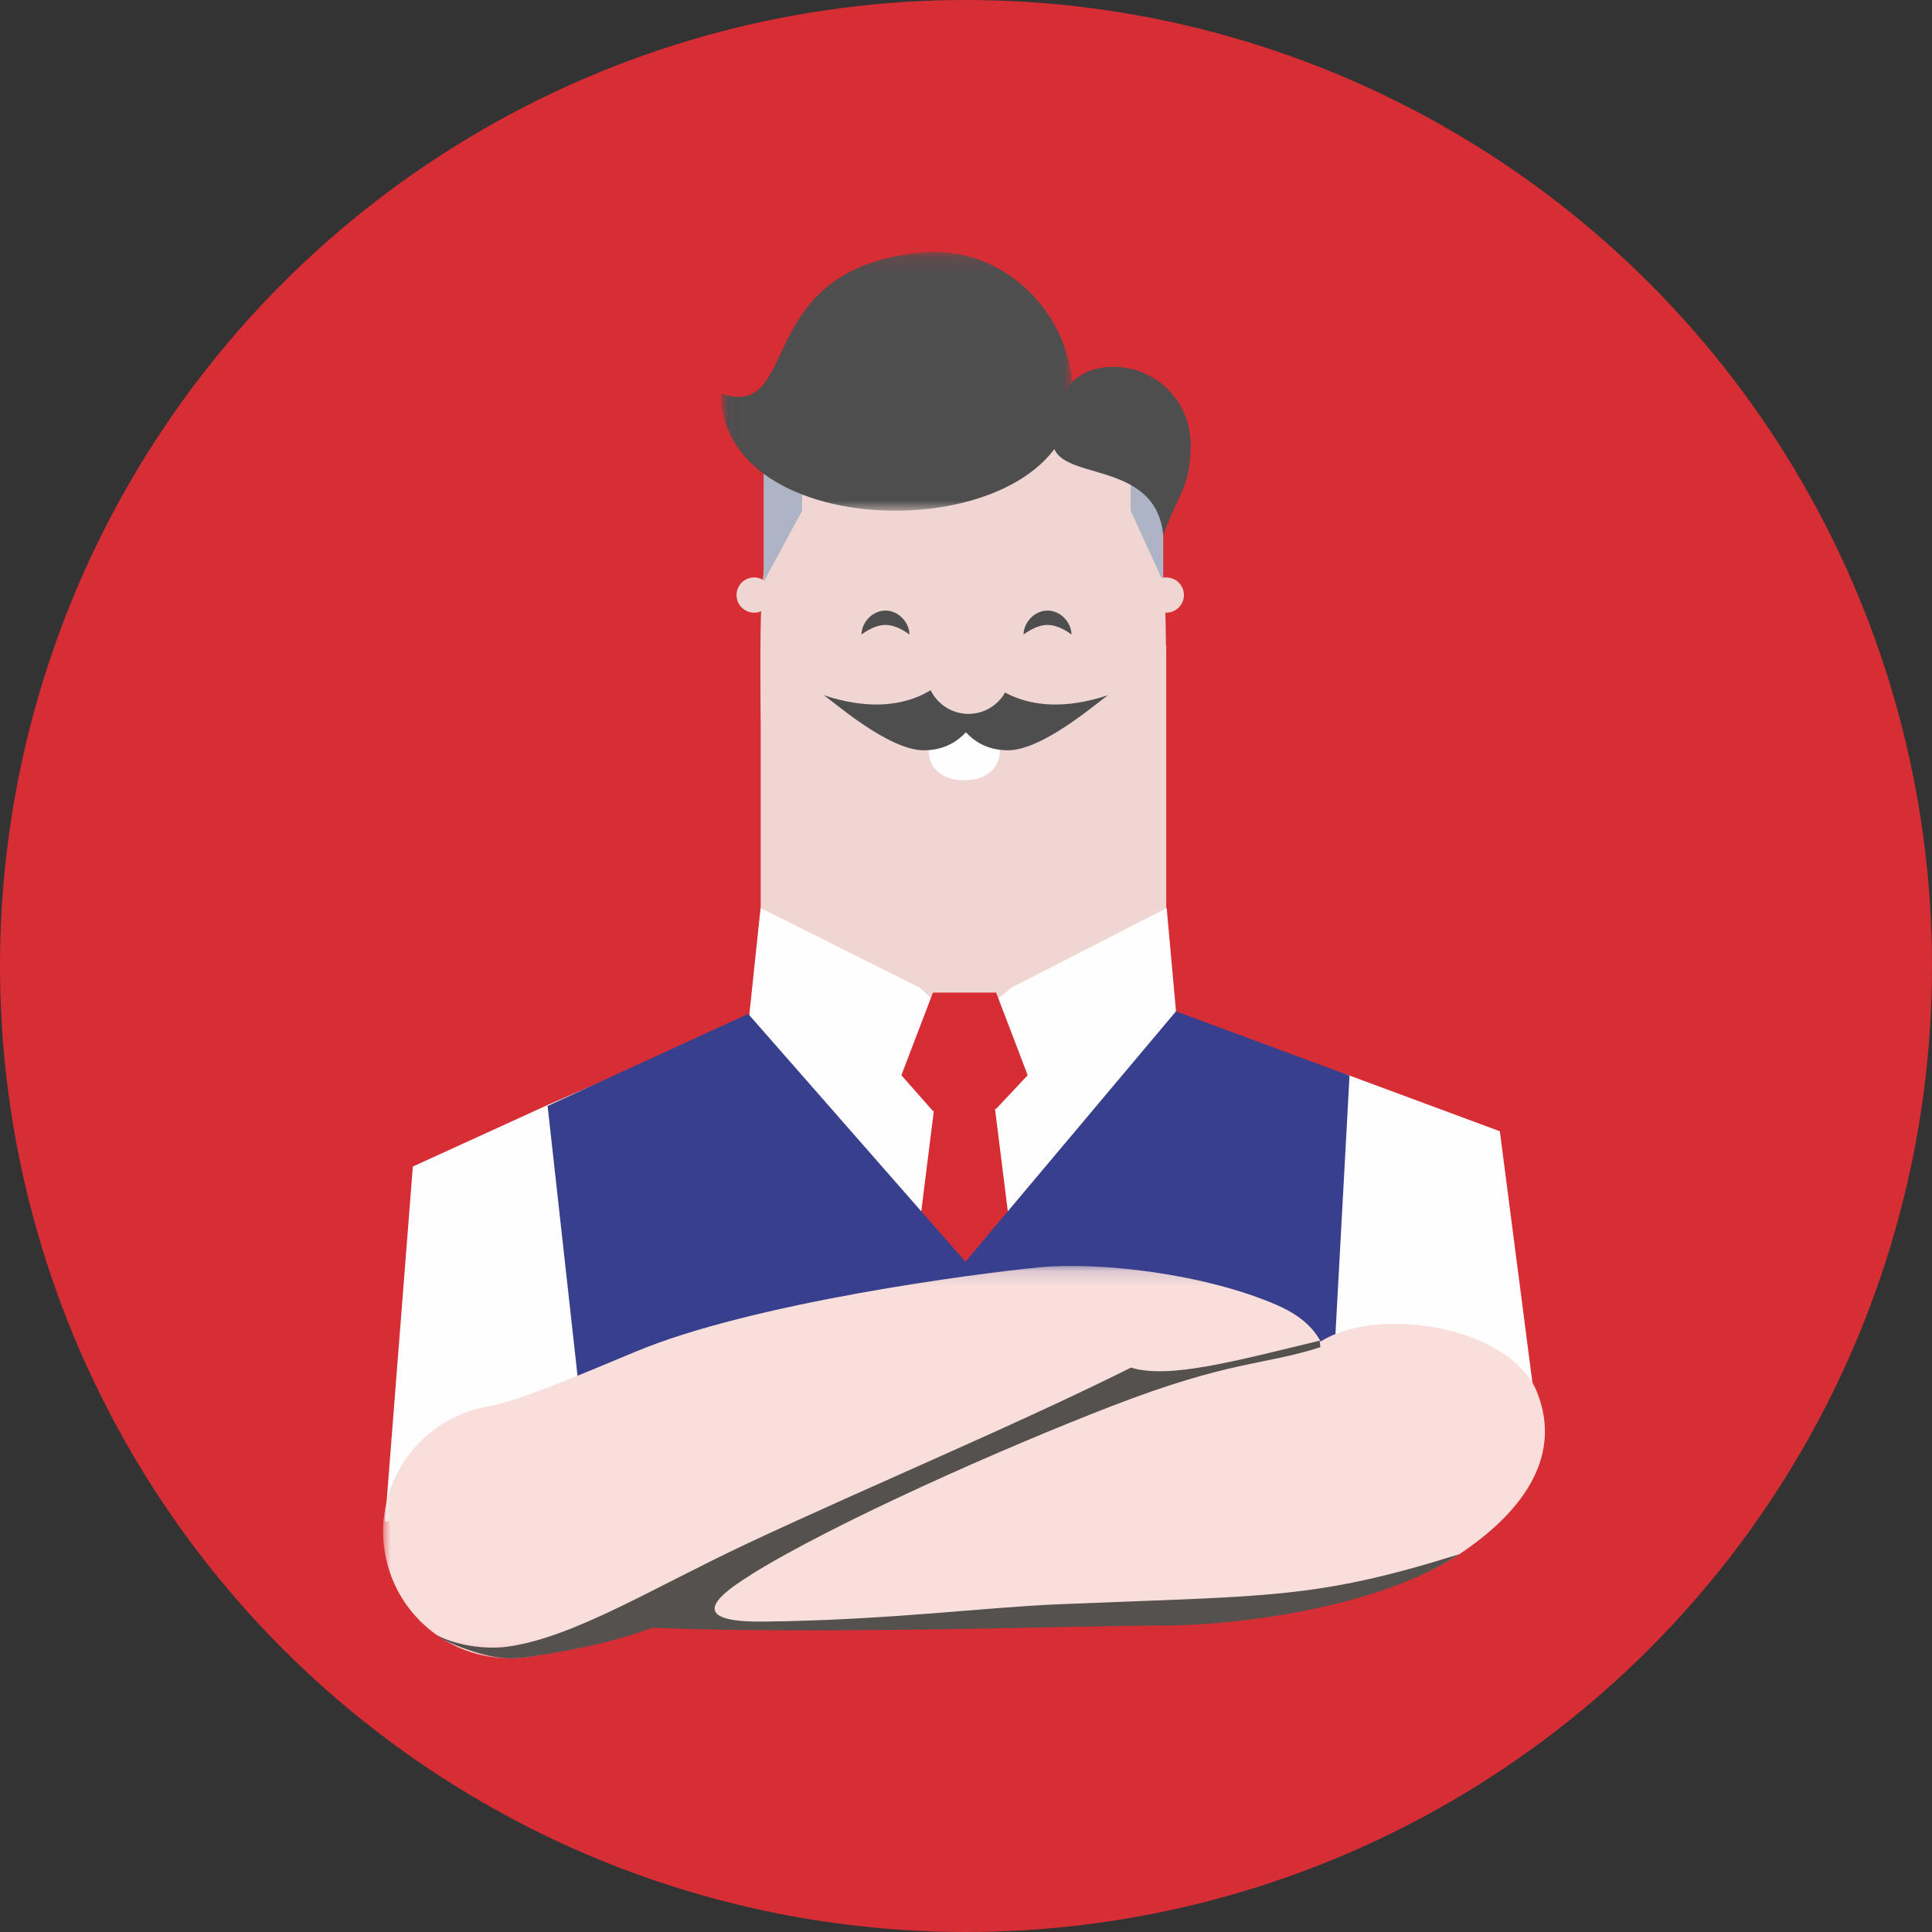<svg xmlns="http://www.w3.org/2000/svg" xmlns:xlink="http://www.w3.org/1999/xlink" width="127" height="127" viewBox="0 0 127 127">
    <rect x="0" y="0" width="127" height="127" fill="#333333" stroke="none"/>
    <defs>
        <path id="03pyyrdkuc" d="M0.015 0.136L23.115 0.136 23.115 17.151 0.015 17.151z"/>
        <path id="4pybh32h5e" d="M0 0.136L62.297 0.136 62.297 25.931 0 25.931z"/>
        <circle id="voxlmozopa" cx="63.5" cy="63.5" r="63.5"/>
    </defs>
    <g fill="none" fill-rule="evenodd">
        <g>
            <g>
                <g transform="translate(-331 -1469) translate(331 1338) translate(0 131)">
                    <mask id="94zbmhymnb" fill="#fff">
                        <use xlink:href="#voxlmozopa"/>
                    </mask>
                    <use fill="#D72D35" xlink:href="#voxlmozopa"/>
                    <path fill="#F0D6D3" d="M72.66 77.224s-5.427 2.903-9.585 2.903c-4.158 0-9.354-2.903-9.354-2.903L50.004 65.74V42.424h26.657v19.91l-4.001 14.89z" mask="url(#94zbmhymnb)"/>
                    <g mask="url(#94zbmhymnb)">
                        <g>
                            <path fill="#F0D6D3" d="M51.462 27.202c0 7.312-.035 23.921-13.323 23.921-13.332 0-13.332-16.61-13.332-23.921 0-7.312 0-18.575 13.327-18.575 13.328 0 13.328 11.263 13.328 18.575" transform="translate(25.181 16.422)"/>
                            <path fill="#4F4E4F" d="M42.103 25.29s.788-.633 1.575-.633c.788 0 1.575.632 1.575.632 0-.778-.705-1.575-1.575-1.575s-1.575.797-1.575 1.575M34.6 25.29s-.787-.633-1.575-.633c-.788 0-1.575.632-1.575.632 0-.778.705-1.575 1.575-1.575s1.576.797 1.576 1.575" transform="translate(25.181 16.422)"/>
                            <path fill="#ADB4C5" d="M27.547 13.837L25.017 13.065 25.017 21.826 27.547 17.151zM49.145 13.837L51.285 13.065 51.285 21.826 49.145 17.151z" transform="translate(25.181 16.422)"/>
                            <g transform="translate(25.181 16.422) translate(22.22)">
                                <mask id="4ho9ebxa3d" fill="#fff">
                                    <use xlink:href="#03pyyrdkuc"/>
                                </mask>
                                <path fill="#4F4E4F" d="M23.115 9.472c0 10.095-23.1 10.386-23.1-.017C5.36 11.232 1.888 1.176 13.26.17c5.42-.48 9.856 4.164 9.856 9.302" mask="url(#4ho9ebxa3d)"/>
                            </g>
                            <path fill="#4F4E4F" d="M53.086 12.77c0 2.802-.756 3.131-1.8 5.98-.52-5.17-7.26-3.394-7.26-6.197 0-2.802 1.184-4.858 3.987-4.858 2.802 0 5.073 2.272 5.073 5.075" transform="translate(25.181 16.422)"/>
                            <path fill="#F0D6D3" d="M25.55 22.694c0 .64-.518 1.157-1.157 1.157-.64 0-1.158-.518-1.158-1.157 0-.64.519-1.158 1.158-1.158.64 0 1.158.518 1.158 1.158M52.644 22.694c0 .64-.52 1.157-1.159 1.157s-1.157-.518-1.157-1.157c0-.64.518-1.158 1.157-1.158.64 0 1.159.518 1.159 1.158" transform="translate(25.181 16.422)"/>
                            <path fill="#FEFEFE" d="M40.54 32.925c0 1.29-1.045 1.946-2.335 1.946s-2.334-.657-2.334-1.946c0-1.29 1.045-2.335 2.334-2.335 1.29 0 2.335 1.045 2.335 2.335" transform="translate(25.181 16.422)"/>
                            <path fill="#4F4E4F" d="M39.369 27.979c.032 0-.06.003.127.005 0 0 2.377 3.217 8.168 1.291-.517.31-4.27 3.657-6.62 3.624-2.222-.03-3.25-1.583-3.713-2.89-.375-1.057.917-2.03 2.038-2.03" transform="translate(25.181 16.422)"/>
                            <path fill="#4F4E4F" d="M37.253 27.979c-.032 0 .06.003-.128.005 0 0-2.376 3.217-8.167 1.291.517.31 4.269 3.657 6.619 3.624 2.222-.03 3.25-1.583 3.714-2.89.374-1.057-.917-2.03-2.038-2.03" transform="translate(25.181 16.422)"/>
                            <path fill="#F0D6D3" d="M41.246 27.741c0 1.527-1.238 2.765-2.765 2.765-1.527 0-2.765-1.238-2.765-2.765 0-1.527 1.238-2.765 2.765-2.765 1.527 0 2.765 1.238 2.765 2.765" transform="translate(25.181 16.422)"/>
                            <path fill="#FEFEFE" d="M76.019 78.072L0.131 83.592 1.957 60.261 10.816 56.215 24.272 50.373 51.57 50.706 63.53 54.279 73.411 57.941z" transform="translate(25.181 16.422)"/>
                            <path fill="#FEFEFE" d="M52.376 55.344L38.28 69.368 24.304 54.175 24.077 50.276 24.815 43.269 35.288 48.509 38.076 51.129 41.333 48.486 51.511 43.269 52.122 50.05z" transform="translate(25.181 16.422)"/>
                            <path fill="#D62D35" d="M40.211 83.947L36.236 83.947 34.508 70.149 36.236 56.35 40.211 56.35 41.938 70.149z" transform="translate(25.181 16.422)"/>
                            <path fill="#D12924" d="M40.671 57.187L35.654 57.187" transform="translate(25.181 16.422)"/>
                            <path fill="#38408E" d="M62.218 78.397l5.111.435-53.919.84-2.594-23.394L24 50.224l14.282 16.292 13.84-16.458 11.408 4.225-1.312 24.114z" transform="translate(25.181 16.422)"/>
                            <path fill="#F9DFDC" d="M51.497 89.83c-7.369 0-30.073 1.524-41.58.229-4.58-.516-3.187-7.826-.562-11.613 2.627-3.788 7.826-4.729 11.613-2.103 1.328.92 6.73 3.76 20.532 1.673 9.566-1.446 17.464-4.483 20.017-6.179 3.84-2.55 12.64-1.022 14.342 3.261 1.767 4.447-1.27 8.094-5.11 10.644-5.52 3.665-15.175 4.088-19.252 4.088" transform="translate(25.181 16.422)"/>
                            <g transform="translate(25.181 16.422) translate(0 66.659)">
                                <mask id="xizsgkguxf" fill="#fff">
                                    <use xlink:href="#4pybh32h5e"/>
                                </mask>
                                <path fill="#F9DFDC" d="M8.336 25.931c-4.022 0-7.564-2.915-8.228-7.014-.735-4.55 2.356-8.834 6.906-9.57 1.711-.277 5.885-2.025 9.567-3.568C24.304 2.543 39.08.619 43.12.229c4.041-.388 10.94.434 15.64 2.48 4.227 1.839 3.35 4.88 3.526 7.775.28 4.6-5.016 6.53-8.662 3.71-7.08-5.478-21.837 3.31-30.595 6.978-5.41 2.267-9.683 4.057-13.351 4.65-.451.074-.9.11-1.343.11" mask="url(#xizsgkguxf)"/>
                            </g>
                            <path fill="#55514F" d="M44.232 89.043c-4.614.192-11.177 1.042-19.214 1.13-4.724.051-3.593-1.388-.82-3.083l-.024.002c5.58-3.457 16.631-8.345 23.715-11.081 7.852-3.034 9.926-2.658 13.725-3.875l-.048-.43c-5.533 1.338-9.934 2.541-12.4 1.77-7.637 3.812-17.056 7.734-25.213 11.56-6.151 2.885-11.38 6.162-15.732 6.78-1.335.19-3.24-.01-4.662-.737.315.368 3.08 1.511 4.777 1.511.443 0 .892-.035 1.343-.109 2.303-.372 5.067-.807 8.004-1.896 11.972.445 27.874-.155 33.814-.155 4.076 0 13.732-1.023 19.252-4.688-9.562 2.992-12.481 2.716-26.517 3.3" transform="translate(25.181 16.422)"/>
                            <path fill="#D62D35" d="M36.147 56.611L34.071 54.259 36.147 48.824 40.299 48.824 42.375 54.259 40.299 56.468" transform="translate(25.181 16.422)"/>
                        </g>
                    </g>
                </g>
            </g>
        </g>
    </g>
</svg>

